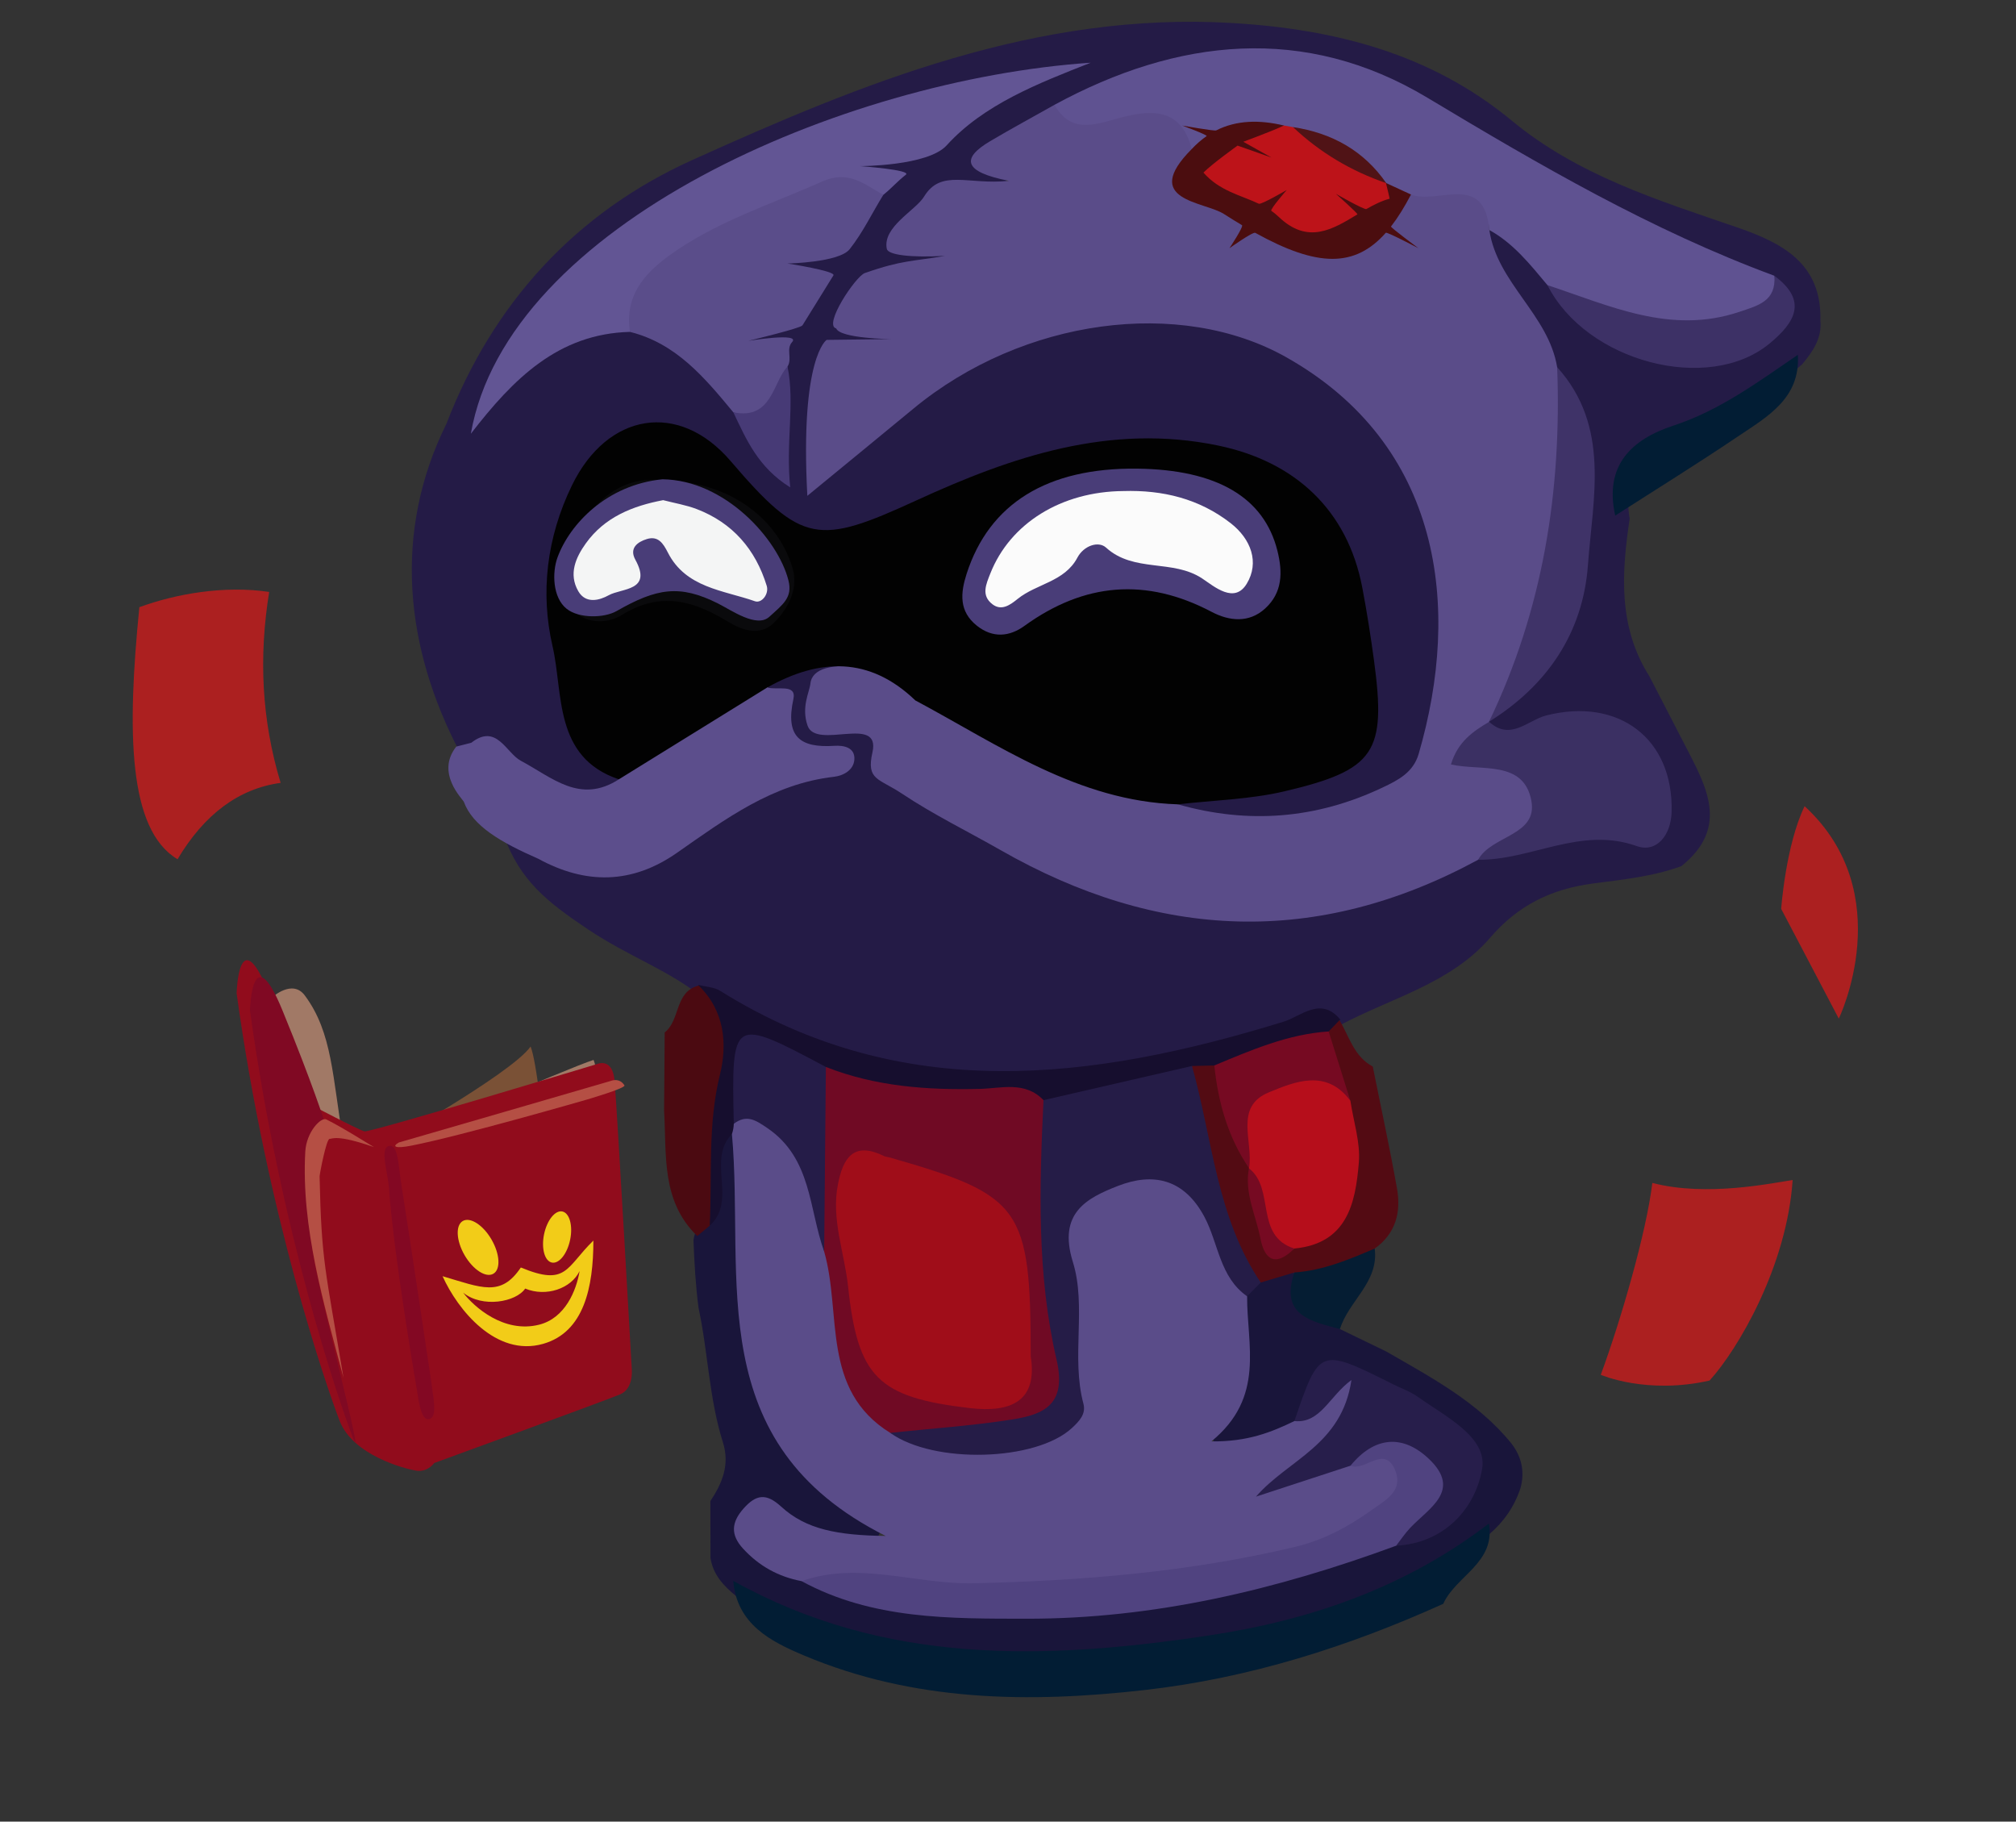 <?xml version="1.0" encoding="UTF-8" standalone="no"?>
<!-- Created with Inkscape (http://www.inkscape.org/) -->

<svg
   xmlns:dc="http://purl.org/dc/elements/1.1/"
   xmlns:cc="http://creativecommons.org/ns#"
   xmlns:rdf="http://www.w3.org/1999/02/22-rdf-syntax-ns#"
   xmlns:svg="http://www.w3.org/2000/svg"
   xmlns="http://www.w3.org/2000/svg"
   xmlns:sodipodi="http://sodipodi.sourceforge.net/DTD/sodipodi-0.dtd"
   xmlns:inkscape="http://www.inkscape.org/namespaces/inkscape"
   id="svg4463"
   version="1.1"
   inkscape:version="0.91 r13725"
   xml:space="preserve"
   width="220"
   height="198.75"
   viewBox="0 0 220 198.75"
   sodipodi:docname="mage.svg"><rect x="0" y="0" width="220" height="198.75" fill="#333333" stroke="none"/><defs
     id="defs4467"><clipPath
       clipPathUnits="userSpaceOnUse"
       id="clipPath4477"><path
         d="M 0,159 176,159 176,0 0,0 0,159 Z"
         id="path4479"
         inkscape:connector-curvature="0" /></clipPath><clipPath
       clipPathUnits="userSpaceOnUse"
       id="clipPath4629"><path
         d="M 0,159 176,159 176,0 0,0 0,159 Z"
         id="path4631"
         inkscape:connector-curvature="0" /></clipPath><clipPath
       clipPathUnits="userSpaceOnUse"
       id="clipPath4681"><path
         d="M 0,159 176,159 176,0 0,0 0,159 Z"
         id="path4683"
         inkscape:connector-curvature="0" /></clipPath></defs><sodipodi:namedview
     pagecolor="#ffffff"
     bordercolor="#666666"
     borderopacity="1"
     objecttolerance="10"
     gridtolerance="10"
     guidetolerance="10"
     inkscape:pageopacity="0"
     inkscape:pageshadow="2"
     inkscape:window-width="640"
     inkscape:window-height="480"
     id="namedview4465"
     showgrid="false"
     inkscape:zoom="1.1874214"
     inkscape:cx="110"
     inkscape:cy="99.375"
     inkscape:window-x="0"
     inkscape:window-y="0"
     inkscape:window-maximized="0"
     inkscape:current-layer="g4471" /><g
     id="g4471"
     inkscape:groupmode="layer"
     inkscape:label="mage"
     transform="matrix(1.25,0,0,-1.25,0,198.75)"><g
       id="g4473"><g
         id="g4475"
         clip-path="url(#clipPath4477)"><g
           id="g4481"
           transform="translate(143.988,99.98)"><path
             d="m 0,0 c 1.029,-1.99 2.058,-3.98 3.087,-5.972 1.847,-3.589 3.979,-7.185 -0.286,-10.608 -2.496,-0.915 -5.147,-1.175 -7.748,-1.521 -3.616,-0.48 -6.518,-1.9 -8.936,-4.714 -3.458,-4.024 -8.656,-5.264 -13.138,-7.658 -1.361,0.064 -2.66,-0.287 -3.891,-0.774 -10.444,-4.132 -21.416,-4.434 -32.398,-4.271 -7.279,0.11 -13.115,4.431 -19.354,7.488 -3.039,2.423 -6.43,3.551 -9.966,5.916 -3.691,2.468 -5.912,4.278 -7.358,8.135 6.865,-1.513 15.167,-0.14 20.49,3.525 2.019,1.39 4.401,2.134 7.501,3.122 -4.632,0.617 -3.552,4.564 -5.23,6.745 4.617,4.029 10.386,3.423 13.449,-1.405 -2.689,-3.904 -2.459,-6.279 1.424,-8.534 9.54,-5.54 19.19,-10.414 30.929,-9.303 5.832,0.553 10.887,2.708 16.105,4.787 4.365,0.416 8.414,2.796 13.091,1.693 2.059,-0.484 2.666,1.357 2.318,3.34 -0.718,4.08 -3.616,6.035 -7.999,5.432 -2.029,-0.279 -4.026,-1.915 -6.149,-0.269 -0.205,0.468 -0.222,0.941 -0.06,1.423 6.471,6.027 8.656,13.563 7.771,22.162 -0.273,2.642 -0.47,5.329 -2.451,7.417 -1.75,2.774 -2.773,5.954 -4.913,8.522 -0.976,1.171 -1.458,2.592 -0.642,4.127 3.678,1.083 4.461,-2.295 6.29,-4.068 3.063,-4.721 9.582,-7.503 14.585,-6.209 3.6,0.931 4.583,2.676 3.131,5.578 -10.306,3.894 -19.81,9.215 -29.163,15.026 -10.376,6.446 -21.266,5.018 -31.839,-0.264 -2.142,-1.46 -5.665,-1.763 -4.776,-5.747 -5.044,-1.29 -2.95,-7.384 -5.529,-11.767 -1.985,-3.375 -10.762,-6.833 -10.594,-12.397 2.984,1.503 5.147,3.715 7.541,5.565 13.092,10.122 28.729,9.932 39.666,-0.065 7.909,-7.23 9.774,-21.412 5.933,-31.555 -0.696,-1.835 -2.217,-2.83 -3.853,-3.727 -4.913,-2.696 -10.212,-2.732 -15.56,-2.226 -1.217,0.115 -2.835,0.232 -2.527,2.261 3.403,2.016 7.457,1.158 11.063,2.597 3.248,1.296 4.929,3.132 4.662,6.669 -0.289,3.822 -0.716,7.642 -1.905,11.28 -2.191,6.7 -9.824,10.754 -17.837,9.639 -6.452,-0.898 -12.745,-2.374 -18.561,-5.444 -6.973,-3.68 -12.864,-3.325 -17.403,3.341 -3.558,5.228 -9.058,4.347 -11.696,-1.499 -3.889,-8.621 -2.231,-16.823 2.868,-24.512 -0.501,-3.41 -2.978,-2.348 -4.865,-1.933 -2.427,0.534 -4.351,2.182 -6.315,3.653 -0.904,0.677 -1.328,1.25 -2.825,0.395 -4.793,9.146 -5.828,19.186 -1.15,28.636 4.06,10.537 11.289,18.418 21.423,23.002 14.946,6.76 30.162,12.984 47.166,11.978 8.973,-0.531 17.346,-2.673 24.411,-8.518 5.781,-4.781 12.755,-6.945 19.659,-9.314 3.92,-1.346 7.422,-3.133 7.29,-8.14 0.146,-1.557 -0.668,-2.709 -1.592,-3.818 C 10.225,24.501 6.675,22.427 2.881,20.853 -0.4,19.49 -2.366,17.527 -1.715,13.742 -2.426,9 -2.733,4.312 0,0"
             style="fill:#241b46;fill-opacity:1;fill-rule:evenodd;stroke:none"
             id="path4483"
             inkscape:connector-curvature="0" /></g><g
           id="g4485"
           transform="translate(102.834,88.793)"><path
             d="m 0,0 c 6.139,-1.748 12.098,-1.271 17.863,1.466 1.354,0.642 2.68,1.302 3.159,2.948 3.735,12.822 2.009,26.977 -11.584,34.623 -9.233,5.193 -22.956,3.406 -32.534,-4.503 -2.878,-2.377 -5.766,-4.739 -9.256,-7.606 -0.648,12.112 1.685,13.612 1.685,13.612 l 5.64,0.068 c 0,0 -4.439,0.041 -4.807,0.932 -1.151,0.29 1.698,4.553 2.5,4.834 3.334,1.166 4.167,1 7,1.5 -3,-0.167 -4.97,0.077 -5.081,0.612 -0.397,1.915 2.518,3.354 3.248,4.554 1.496,2.46 3.849,1 7.413,1.383 -3.987,0.775 -4.183,1.957 -1.635,3.464 1.851,1.093 3.743,2.118 5.618,3.173 2.451,-0.807 4.842,0.149 7.263,0.239 2.922,0.108 5.27,-0.58 5.186,-4.215 -0.166,-1.269 -0.644,-2.507 0.867,-3.482 3.215,-2.079 6.748,-3.511 10.35,-4.536 3.539,-1.007 4.93,2.514 7.043,4.398 5.806,1.728 7.117,1.125 7.249,-3.336 0.689,-4.626 5.163,-7.38 5.921,-11.971 C 35.814,26.94 33.917,16.609 27.16,7.212 L 27.174,7.203 C 27.182,6.23 25.285,4.991 26.94,4.411 c 2.652,-0.931 5.174,-1.81 4.791,-5.128 -0.35,-3.037 -3.544,-2.905 -5.52,-4.12 -14.057,-7.627 -27.945,-7.016 -41.691,0.841 -2.862,1.636 -5.844,3.087 -8.58,4.91 -2.087,1.391 -3.158,1.181 -2.607,3.627 0.75,3.333 -4.917,0.166 -5.667,2.333 -0.562,1.623 0.167,2.917 0.25,3.667 0.609,5.475 27.805,-5.755 9.155,-1.466 0.325,0.058 0.692,0.183 0.969,0.065 C -14.67,6.021 -7.47,2.687 0,0"
             style="fill:#5a4c89;fill-opacity:1;fill-rule:evenodd;stroke:none"
             id="path4487"
             inkscape:connector-curvature="0" /></g><g
           id="g4489"
           transform="translate(102.834,88.793)"><path
             d="m 0,0 c -8.73,0.276 -15.633,5.173 -22.928,9.075 -4.003,3.843 -8.354,3.683 -12.915,1.128 -3.778,-3.552 -7.353,-7.432 -12.964,-8.02 -5.718,1.936 -4.832,7.482 -5.79,11.624 -1.07,4.626 -0.527,9.478 1.702,14.049 3.083,6.324 9.322,7.396 13.85,2.104 6.24,-7.295 7.674,-7.35 16.237,-3.42 8.281,3.801 16.849,6.738 26.306,4.781 6.754,-1.398 11.309,-5.654 12.596,-12.393 0.402,-2.107 0.735,-4.23 1.023,-6.356 C 18.201,4.547 17.25,3.009 9.313,1.139 6.287,0.425 3.109,0.36 0,0"
             style="fill:#020202;fill-opacity:1;fill-rule:evenodd;stroke:none"
             id="path4491"
             inkscape:connector-curvature="0" /></g><g
           id="g4493"
           transform="translate(104.039,145.989)"><path
             d="M 0,0 C -0.95,3.752 -3.742,3.419 -6.441,2.677 -8.606,2.081 -10.57,1.381 -11.978,3.864 -1.234,9.705 9.889,10.891 20.561,4.49 30.35,-1.382 40.135,-7.093 50.864,-11.058 c 1.399,-3.388 -1.415,-4.089 -3.402,-4.541 -5.973,-1.354 -11.675,-0.754 -16.407,3.723 -1.506,1.798 -2.963,3.647 -5.073,4.808 -0.432,5.105 -4.503,2.187 -6.837,3.1 -0.682,-0.049 -1.352,-0.014 -1.997,0.25 -0.418,0.189 -0.804,0.429 -1.171,0.703 C 13.916,-1.189 11.602,0.179 8.924,0.883 8.49,0.961 8.061,1.061 7.63,1.146 4.951,1.662 2.604,-0.029 0,0"
             style="fill:#5f5291;fill-opacity:1;fill-rule:evenodd;stroke:none"
             id="path4495"
             inkscape:connector-curvature="0" /></g><g
           id="g4497"
           transform="translate(54.994,130.031)"><path
             d="m 0,0 c -6.266,-0.16 -10.194,-4.107 -13.888,-8.89 3.184,18.252 32.447,30.913 54.112,32.385 -4.587,-1.805 -9.328,-3.64 -12.575,-7.216 -1.643,-1.81 -7.56,-1.81 -7.56,-1.81 0,0 4.538,-0.327 4,-0.75 C 23.276,13.077 22.928,12.618 22.124,11.963 12.812,11.559 4.977,8.423 0,0"
             style="fill:#625594;fill-opacity:1;fill-rule:evenodd;stroke:none"
             id="path4499"
             inkscape:connector-curvature="0" /></g><g
           id="g4501"
           transform="translate(54.027,90.976)"><path
             d="M 0,0 C 4.321,2.674 8.643,5.348 12.964,8.021 13.783,7.743 15.537,8.386 15.237,7.004 14.522,3.715 15.81,2.729 18.819,2.925 19.651,2.979 20.651,2.779 20.558,1.695 20.482,0.822 19.632,0.317 18.768,0.22 13.415,-0.386 9.279,-3.479 5.065,-6.42 1.142,-9.158 -2.894,-9.194 -7.029,-6.936 c -3.332,1.46 -5.728,2.874 -6.498,4.96 -0.097,0.26 -2.5,2.501 -0.667,4.834 0,0 1.311,0.334 1.312,0.334 2.21,1.725 3.033,-0.882 4.323,-1.57 C -5.805,0.155 -3.392,-2.185 0,0"
             style="fill:#5c4e8c;fill-opacity:1;fill-rule:evenodd;stroke:none"
             id="path4503"
             inkscape:connector-curvature="0" /></g><g
           id="g4505"
           transform="translate(54.994,130.031)"><path
             d="m 0,0 c -0.459,3.033 1.117,4.979 3.404,6.646 4.067,2.962 8.815,4.443 13.329,6.462 2.368,1.059 3.717,-0.225 5.39,-1.144 C 21.142,10.38 20.337,8.672 19.179,7.214 18.256,6.052 13.756,5.969 13.756,5.969 c 0,0 4.244,-0.657 4.009,-1.037 C 16.863,3.478 15.962,2.024 15.062,0.57 14.903,0.315 10.339,-0.781 10.339,-0.781 c 0,0 4.583,0.75 3.82,-0.106 -0.559,-0.627 0.04,-1.43 -0.403,-2.144 C 13.435,-5.265 13.681,-8.923 9.024,-7.017 6.534,-4.012 4.046,-1.004 0,0"
             style="fill:#5a4d8a;fill-opacity:1;fill-rule:evenodd;stroke:none"
             id="path4507"
             inkscape:connector-curvature="0" /></g><g
           id="g4509"
           transform="translate(129.045,83.956)"><path
             d="m 0,0 c 1.148,2.131 5.216,2.093 4.645,5.152 -0.666,3.574 -4.383,2.57 -7.02,3.165 0.585,1.968 1.916,2.887 3.338,3.723 1.844,-1.702 3.387,0.148 4.961,0.55 6.322,1.616 11.138,-2.005 10.965,-8.417 C 16.834,2.136 15.571,0.579 13.847,1.193 8.94,2.94 4.635,-0.055 0,0"
             style="fill:#3b3063;fill-opacity:1;fill-rule:evenodd;stroke:none"
             id="path4511"
             inkscape:connector-curvature="0" /></g><g
           id="g4513"
           transform="translate(60.984,73.03)"><path
             d="m 0,0 c 0.637,-0.167 1.365,-0.187 1.898,-0.521 15.908,-9.933 32.435,-7.837 49.177,-2.688 1.524,0.469 3.254,2.252 4.962,0.171 10e-4,-0.001 -0.083,-0.042 -0.083,-0.042 -0.274,-0.689 -0.63,-1.315 -1.297,-1.703 -3.068,-1.425 -6.382,-2.091 -9.584,-3.116 -0.705,-0.268 -1.43,-0.46 -2.158,-0.652 -4.317,-1.131 -8.668,-2.026 -13.147,-2.179 -6.106,0.703 -12.434,-0.489 -18.313,2.116 -0.595,0.28 0.143,-0.118 -0.454,0.18 -6.466,3.238 -6.466,3.238 -6.956,-3.88 -0.054,-0.507 -0.157,-0.997 -0.285,-1.488 -1.262,-2.31 1.151,-6.107 -2.933,-7.269 -1.958,3.024 -1.368,6.389 -0.886,9.556 0.554,3.636 0.576,7.16 -0.208,10.721 C -0.181,-0.529 -0.09,-0.265 0,0"
             style="fill:#160e2e;fill-opacity:1;fill-rule:evenodd;stroke:none"
             id="path4515"
             inkscape:connector-curvature="0" /></g><g
           id="g4517"
           transform="translate(129.994,96.005)"><path
             d="M 0,0 C 4.716,9.79 6.355,20.171 5.949,30.945 10.614,25.78 9.066,19.538 8.634,13.655 8.201,7.768 5.086,3.157 0,0"
             style="fill:#3f3368;fill-opacity:1;fill-rule:evenodd;stroke:none"
             id="path4519"
             inkscape:connector-curvature="0" /></g><g
           id="g4521"
           transform="translate(135.094,134.113)"><path
             d="m 0,0 c 5.436,-1.792 10.741,-4.348 16.742,-2.337 1.666,0.559 3.237,0.936 3.069,3.155 2.949,-2.191 1.804,-4.079 -0.42,-5.916 C 14.053,-9.505 3.396,-6.708 0,0"
             style="fill:#3d3166;fill-opacity:1;fill-rule:evenodd;stroke:none"
             id="path4523"
             inkscape:connector-curvature="0" /></g><g
           id="g4525"
           transform="translate(156.957,128.031)"><path
             d="m 0,0 c 0.224,-3.808 -2.658,-5.392 -5.219,-7.118 -3.527,-2.379 -7.147,-4.619 -10.728,-6.919 -0.961,4.349 1.359,6.637 5.105,7.866 C -6.793,-4.844 -3.449,-2.345 0,0"
             style="fill:#021d34;fill-opacity:1;fill-rule:evenodd;stroke:none"
             id="path4527"
             inkscape:connector-curvature="0" /></g><g
           id="g4529"
           transform="translate(64.019,123.015)"><path
             d="M 0,0 C 3.402,-0.708 3.449,2.671 4.731,3.985 5.398,0.819 4.558,-2.646 4.97,-6.557 2.154,-4.802 1.128,-2.36 0,0"
             style="fill:#473a76;fill-opacity:1;fill-rule:evenodd;stroke:none"
             id="path4531"
             inkscape:connector-curvature="0" /></g><g
           id="g4533"
           transform="translate(61.959,52.015)"><path
             d="M 0,0 C 2.445,2.23 -0.292,5.718 1.939,8 3.72,6.471 3.358,4.346 3.283,2.429 3.1,-2.26 3.974,-6.829 4.62,-11.419 c 0.748,-5.308 2.757,-9.89 7.902,-12.5 1.129,-0.572 2.828,-1.342 2.351,-2.804 -0.545,-1.671 -2.421,-1.375 -3.9,-1.232 -2.133,0.206 -3.97,1.53 -6.593,2.059 0.333,-3.126 2.703,-3.375 4.389,-4.303 15.332,-4.695 30.403,-3.031 45.332,1.842 1.568,0.511 3.05,1.294 4.699,1.551 1.828,0.203 3.616,0.577 4.976,1.947 2.172,2.185 2.889,4.423 0.124,6.737 -0.762,0.637 -1.496,1.303 -2.324,1.856 -5.774,3.863 -6.745,3.703 -10.56,-1.75 -1.065,-0.844 -2.28,-1.403 -3.599,-1.618 -2.786,-0.454 -4.503,0.23 -2.839,3.395 1.642,3.121 0.726,6.546 1.447,9.76 0.211,0.772 0.595,1.443 1.178,1.993 1.017,0.786 2.112,1.298 3.439,0.923 1.27,-1.967 2.557,-3.928 4.379,-5.459 1.346,-0.653 2.693,-1.305 4.041,-1.957 3.945,-2.278 8,-4.408 10.943,-8.048 0.882,-1.157 1.158,-2.436 0.784,-3.85 -0.525,-1.62 -1.459,-2.963 -2.748,-4.068 -16.403,-13.011 -48.113,-15.594 -65.745,-5.376 -1.08,0.878 -2.007,1.862 -2.228,3.318 -0.004,1.654 -0.007,3.309 -0.01,4.963 1.037,1.567 1.713,3.179 1.094,5.134 -1.208,3.818 -1.293,7.847 -2.128,11.739 -0.256,1.961 -0.363,3.933 -0.444,5.908 C -1.292,-0.452 -0.989,0.163 0,0"
             style="fill:#19153a;fill-opacity:1;fill-rule:evenodd;stroke:none"
             id="path4535"
             inkscape:connector-curvature="0" /></g><g
           id="g4537"
           transform="translate(113,47.932)"><path
             d="m 0,0 c -0.978,-0.292 -1.955,-0.583 -2.933,-0.875 -0.605,0.247 -1.433,0.347 -1.714,0.898 -2.875,5.647 -5.503,11.372 -4.289,17.998 0.65,0.017 1.299,0.033 1.948,0.049 2.176,-2.306 2.277,-5.497 3.515,-8.204 0.17,-0.428 0.298,-0.868 0.412,-1.312 1.043,-1.826 -0.469,-5.165 3.228,-5.387 5.642,2.624 3.597,7.488 3.448,11.789 0.094,2.058 -2.188,3.879 -0.62,6.082 0.316,0.327 0.63,0.654 0.944,0.981 0.856,-1.43 1.272,-3.176 2.907,-4.046 C 7.557,14.424 8.329,10.886 8.961,7.323 9.326,5.262 8.854,3.389 7.014,2.088 5.205,-0.386 3.038,-1.656 0,0"
             style="fill:#530b13;fill-opacity:1;fill-rule:evenodd;stroke:none"
             id="path4539"
             inkscape:connector-curvature="0" /></g><g
           id="g4541"
           transform="translate(113,47.932)"><path
             d="M 0,0 C 2.494,0.172 4.755,1.124 7.014,2.087 7.393,-0.854 4.729,-2.483 3.98,-4.939 1.453,-4.26 -1.281,-3.748 0,0"
             style="fill:#051d33;fill-opacity:1;fill-rule:evenodd;stroke:none"
             id="path4543"
             inkscape:connector-curvature="0" /></g><g
           id="g4545"
           transform="translate(60.873,51.113)"><path
             d="m 0,0 c -3.17,3.055 -2.668,7.083 -2.896,10.919 0.018,2.284 0.035,4.568 0.052,6.852 C -1.46,18.848 -2,21.318 0.12,21.862 2.386,19.668 2.641,16.771 1.979,14.089 0.895,9.699 1.306,5.298 1.086,0.901 0.724,0.602 0.362,0.301 0,0"
             style="fill:#4b0a11;fill-opacity:1;fill-rule:evenodd;stroke:none"
             id="path4547"
             inkscape:connector-curvature="0" /></g><g
           id="g4549"
           transform="translate(120.996,143.03)"><path
             d="M 0,0 C 0.729,-0.336 1.457,-0.672 2.187,-1.009 1.616,-2.098 1.041,-3.028 0.441,-3.8 0.38,-3.879 2.837,-5.697 2.837,-5.697 c 0,0 -2.759,1.451 -2.849,1.35 -2.693,-3.044 -5.95,-3.027 -11.395,-0.007 -0.213,0.118 -2.256,-1.343 -2.256,-1.343 0,0 1.267,1.91 1.093,2.013 -0.505,0.301 -1.028,0.625 -1.569,0.972 -1.744,1.118 -7.315,1.15 -2.818,5.671 0.415,0.443 0.849,0.818 1.298,1.13 0.132,0.091 -2.129,0.922 -2.129,0.922 0,0 2.816,-0.499 2.963,-0.425 1.777,0.899 3.774,0.939 5.913,0.43 C -9.383,2.794 -7.226,3.384 -8.121,1.595 -6.038,1.178 -3.954,0.095 0,0"
             style="fill:#4b0d0f;fill-opacity:1;fill-rule:evenodd;stroke:none"
             id="path4551"
             inkscape:connector-curvature="0" /></g><g
           id="g4553"
           transform="translate(99.276,118.094)"><path
             d="m 0,0 c 6.972,-0.083 11.073,-2.514 12.239,-7.148 0.481,-1.909 0.448,-3.678 -1.068,-5.061 -1.414,-1.29 -3.139,-1.098 -4.668,-0.292 -5.734,3.021 -11.133,2.544 -16.35,-1.228 -1.304,-0.943 -2.754,-1.08 -4.137,0.014 -1.587,1.256 -1.443,2.853 -0.909,4.521 C -12.918,-3.039 -7.84,0.093 0,0"
             style="fill:#493d78;fill-opacity:1;fill-rule:evenodd;stroke:none"
             id="path4555"
             inkscape:connector-curvature="0" /></g><g
           id="g4557"
           transform="translate(58.044,117.049)"><path
             d="m 0,0 c 5.147,-0.056 9.661,-2.883 11.123,-7.549 0.577,-1.841 -0.325,-3.569 -1.541,-4.804 -1.259,-1.28 -2.812,-0.727 -4.121,0.069 -2.991,1.82 -5.873,2.635 -9.207,0.56 -1.345,-0.838 -3.337,-0.81 -4.557,0.692 -1.263,1.553 -1.294,3.729 -0.4,5.172 C -6.712,-2.645 -4.443,0.622 0,0"
             style="fill:#0a0a0c;fill-opacity:1;fill-rule:evenodd;stroke:none"
             id="path4559"
             inkscape:connector-curvature="0" /></g><g
           id="g4561"
           transform="translate(120.996,143.03)"><path
             d="m 0,0 c 0.113,-0.477 0.334,-1.37 0.322,-1.373 -0.688,-0.182 -1.361,-0.519 -2.029,-0.903 -0.173,-0.099 -2.664,1.329 -2.664,1.329 0,0 1.967,-1.742 1.877,-1.797 -2.168,-1.311 -4.33,-2.648 -6.877,-0.206 -0.202,0.193 -0.414,0.364 -0.634,0.518 -0.154,0.108 1.342,1.818 1.342,1.818 0,0 -2.224,-1.298 -2.433,-1.199 -1.617,0.76 -3.446,1.123 -4.839,2.719 0.811,0.806 2.981,2.355 2.981,2.355 l 2.958,-1.041 -2.458,1.375 c 0,0 2.74,1.015 3.542,1.421 0.266,-0.049 0.53,-0.096 0.796,-0.141 2.77,-1.539 5.672,-2.862 8.147,-4.893 L 0,0 Z"
             style="fill:#bd1319;fill-opacity:1;fill-rule:evenodd;stroke:none"
             id="path4563"
             inkscape:connector-curvature="0" /></g><g
           id="g4565"
           transform="translate(121.027,143.013)"><path
             d="M 0,0 C -3.062,1.054 -5.789,2.666 -8.146,4.894 -4.761,4.379 -1.98,2.855 0,0"
             style="fill:#501316;fill-opacity:1;fill-rule:evenodd;stroke:none"
             id="path4567"
             inkscape:connector-curvature="0" /></g><g
           id="g4569"
           transform="translate(108.875,45.852)"><path
             d="m 0,0 c -0.023,-4.251 1.6,-8.802 -3.119,-12.664 3.182,-0.035 5.23,0.802 7.246,1.773 1.191,0.69 1.865,1.83 2.641,2.908 0.565,0.787 1.373,1.743 2.425,0.965 0.862,-0.636 0.766,-1.793 0.399,-2.763 -1.036,-2.733 -2.858,-4.721 -5.692,-5.686 2.026,0.686 3.864,1.822 6.03,2.069 1.765,0.321 3.457,0.331 3.936,-1.858 0.456,-2.084 -0.778,-3.466 -2.345,-4.567 -5.216,-3.67 -11.353,-4.448 -17.408,-5.39 -11.013,-1.715 -22.024,-1.609 -33.008,0.351 -2.022,0.378 -3.724,1.323 -5.116,2.845 -1.092,1.194 -1.027,2.279 0.049,3.492 1.104,1.245 1.983,1.359 3.283,0.168 2.18,-1.997 4.917,-2.504 9.13,-2.562 -16.168,8.102 -12.297,22.46 -13.427,35.081 0.099,0.292 0.153,0.592 0.163,0.9 1.605,2.633 3.063,0.784 4.398,-0.24 3.506,-2.688 3.611,-6.841 4.418,-10.676 0.53,-2.701 1.245,-5.361 1.576,-8.114 0.36,-3.005 1.638,-5.593 4.382,-7.22 4.194,-2.662 8.332,-0.978 12.445,0.199 1.566,0.448 1.711,1.737 1.571,3.212 -0.366,3.806 0.045,7.657 -0.544,11.453 -0.661,4.247 2.03,6.083 5.355,7.239 3.591,1.25 6.667,-0.105 8.256,-3.514 C -1.835,4.997 -0.82,2.532 0,0"
             style="fill:#5a4c89;fill-opacity:1;fill-rule:evenodd;stroke:none"
             id="path4571"
             inkscape:connector-curvature="0" /></g><g
           id="g4573"
           transform="translate(77.713,33.934)"><path
             d="m 0,0 c -6.064,3.767 -4.208,10.417 -5.763,15.825 -0.562,3.702 -0.898,7.433 -1.403,11.143 -0.239,1.759 0.009,3.636 1.553,4.969 4.327,-1.705 8.831,-2.027 13.434,-1.916 1.869,0.044 3.958,0.704 5.566,-0.983 1.561,-1.62 1.517,-3.729 1.29,-5.646 C 13.97,17.385 14.979,11.472 15.539,5.56 15.821,2.564 14.697,1.044 12.208,0.373 8.201,-0.707 4.123,-1.731 0,0"
             style="fill:#700a24;fill-opacity:1;fill-rule:evenodd;stroke:none"
             id="path4575"
             inkscape:connector-curvature="0" /></g><g
           id="g4577"
           transform="translate(77.713,33.934)"><path
             d="m 0,0 c 3.553,0.375 7.128,0.612 10.653,1.167 2.808,0.441 4.777,1.329 3.872,5.226 -1.726,7.421 -1.503,15.056 -1.139,22.645 4.322,0.994 8.643,1.988 12.965,2.983 1.793,-6.367 2.141,-13.191 6.002,-18.898 -0.395,-0.401 -0.792,-0.802 -1.189,-1.204 -2.395,1.666 -2.497,4.604 -3.717,6.91 -1.805,3.406 -4.552,3.894 -7.558,2.725 -2.727,-1.062 -5.265,-2.369 -3.94,-6.636 C 17.16,11.02 15.783,6.639 16.871,2.544 17.111,1.639 16.51,1.017 15.872,0.425 12.732,-2.488 3.817,-2.741 0,0"
             style="fill:#251c47;fill-opacity:1;fill-rule:evenodd;stroke:none"
             id="path4579"
             inkscape:connector-curvature="0" /></g><g
           id="g4581"
           transform="translate(72.101,65.87)"><path
             d="m 0,0 c -0.05,-5.368 -0.1,-10.737 -0.15,-16.108 -1.342,3.71 -1.077,8.109 -4.929,10.753 -1.076,0.738 -1.834,1.232 -2.961,0.398 C -8.241,4.356 -8.218,4.371 0,0"
             style="fill:#251c48;fill-opacity:1;fill-rule:evenodd;stroke:none"
             id="path4583"
             inkscape:connector-curvature="0" /></g><g
           id="g4585"
           transform="translate(115.995,68.97)"><path
             d="m 0,0 c 0.632,-2.019 1.264,-4.038 1.896,-6.057 -5.092,1.269 -7.635,-1.302 -8.852,-5.874 -1.839,2.707 -2.695,5.746 -3.027,8.963 C -6.761,-1.626 -3.552,-0.233 0,0"
             style="fill:#760a22;fill-opacity:1;fill-rule:evenodd;stroke:none"
             id="path4587"
             inkscape:connector-curvature="0" /></g><g
           id="g4589"
           transform="translate(129.982,26.018)"><path
             d="m 0,0 c 0.6,-3.432 -2.873,-4.549 -3.985,-7.008 -8.323,-3.756 -16.941,-6.489 -26.048,-7.523 -10.151,-1.153 -20.206,-1.02 -29.793,3.029 -2.853,1.206 -5.827,2.702 -6.142,6.497 13.179,-7.352 27.184,-6.925 41.511,-4.766 C -15.46,-8.415 -7.24,-5.543 0,0"
             style="fill:#021d34;fill-opacity:1;fill-rule:evenodd;stroke:none"
             id="path4591"
             inkscape:connector-curvature="0" /></g><g
           id="g4593"
           transform="translate(69.981,20.989)"><path
             d="m 0,0 c 5.008,1.776 9.997,-0.301 15.03,-0.185 9.491,0.218 18.824,0.982 28.052,3.176 2.479,0.59 4.641,1.754 6.681,3.213 1.212,0.867 2.811,1.677 2.044,3.5 -0.944,2.236 -2.617,-0.166 -3.889,0.373 0.131,2.757 2.113,3.048 4.17,2.946 C 54.236,12.918 55.826,11.756 56.56,9.7 57.276,7.69 56.344,6.189 54.759,5.024 53.834,4.345 52.973,3.563 51.904,3.093 41.488,-0.741 30.797,-3.295 19.644,-3.279 12.944,-3.27 6.168,-3.354 0,0"
             style="fill:#504380;fill-opacity:1;fill-rule:evenodd;stroke:none"
             id="path4595"
             inkscape:connector-curvature="0" /></g><g
           id="g4597"
           transform="translate(121.885,24.082)"><path
             d="M 0,0 C 0.406,0.521 0.773,1.077 1.225,1.555 2.857,3.284 5.76,4.812 2.871,7.568 0.579,9.755 -1.899,9.539 -3.986,6.984 -6.736,6.085 -9.484,5.185 -12.234,4.285 c 2.818,3.246 7.488,4.471 8.332,10.178 -1.93,-1.403 -2.703,-3.811 -4.981,-3.584 2.19,6.426 2.19,6.426 8.593,3.225 0.737,-0.37 1.538,-0.646 2.2,-1.119 C 4.292,11.282 7.965,9.496 7.508,6.726 6.952,3.358 4.306,0.233 0,0"
             style="fill:#271e4b;fill-opacity:1;fill-rule:evenodd;stroke:none"
             id="path4599"
             inkscape:connector-curvature="0" /></g><g
           id="g4601"
           transform="translate(109.039,57.039)"><path
             d="M 0,0 C 0.412,2.273 -1.348,5.349 1.729,6.613 4.008,7.551 6.762,8.705 8.853,5.875 9.122,4.076 9.734,2.25 9.59,0.486 9.299,-3.076 8.566,-6.58 3.955,-7.017 2.637,-7.91 1.758,-7.432 1.549,-6.009 1.245,-3.945 0.441,-2.031 -0.005,-0.017 L 0,0 Z"
             style="fill:#b60e1b;fill-opacity:1;fill-rule:evenodd;stroke:none"
             id="path4603"
             inkscape:connector-curvature="0" /></g><g
           id="g4605"
           transform="translate(109.034,57.023)"><path
             d="M 0,0 C 2.308,-1.775 0.468,-5.896 3.96,-7.001 2.44,-8.528 1.401,-8.165 1.005,-6.132 0.61,-4.101 -0.411,-2.164 0,0"
             style="fill:#760a22;fill-opacity:1;fill-rule:evenodd;stroke:none"
             id="path4607"
             inkscape:connector-curvature="0" /></g><g
           id="g4609"
           transform="translate(57.834,117.166)"><path
             d="M 0,0 C 5.447,-0.064 10.089,-5.212 11,-8.833 11.375,-10.324 10.517,-10.92 9.333,-12 8.229,-13.008 6.041,-11.437 4.833,-10.833 1.5,-9.167 -0.5,-9.5 -4,-11.5 c -1.092,-0.624 -3.282,-0.662 -4.362,0.193 -1.24,0.981 -1.274,3.188 -0.805,4.474 C -8.094,-3.891 -4.84,-0.481 0,0"
             style="fill:#493d78;fill-opacity:1;fill-rule:evenodd;stroke:none"
             id="path4611"
             inkscape:connector-curvature="0" /></g><g
           id="g4613"
           transform="translate(98.07,116.139)"><path
             d="m 0,0 c 3.433,0.104 6.617,-0.663 9.365,-2.801 1.789,-1.391 2.531,-3.436 1.407,-5.29 -1.081,-1.785 -2.828,-0.246 -3.888,0.458 -2.57,1.707 -5.97,0.489 -8.394,2.696 -0.662,0.602 -1.947,0.174 -2.502,-0.875 -1.117,-2.113 -3.563,-2.271 -5.211,-3.599 -0.654,-0.528 -1.409,-1.087 -2.214,-0.465 -0.991,0.766 -0.552,1.731 -0.169,2.697 C -9.877,-2.818 -5.424,-0.043 0,0"
             style="fill:#fbfbfb;fill-opacity:1;fill-rule:evenodd;stroke:none"
             id="path4615"
             inkscape:connector-curvature="0" /></g><g
           id="g4617"
           transform="translate(57.895,115.344)"><path
             d="m 0,0 c 1.024,-0.266 2.008,-0.427 2.92,-0.775 3.147,-1.204 5.143,-3.523 6.121,-6.701 0.218,-0.71 -0.438,-1.553 -1.026,-1.348 -2.769,0.969 -6.036,1.165 -7.604,4.25 -0.413,0.813 -0.851,1.478 -1.834,1.178 -0.823,-0.252 -1.557,-0.798 -1.006,-1.801 1.509,-2.749 -1.181,-2.466 -2.33,-3.106 -0.775,-0.431 -1.992,-0.786 -2.651,0.356 -0.871,1.51 -0.21,2.959 0.658,4.172 C -5.114,-1.485 -2.68,-0.508 0,0"
             style="fill:#f4f5f5;fill-opacity:1;fill-rule:evenodd;stroke:none"
             id="path4619"
             inkscape:connector-curvature="0" /></g><g
           id="g4621"
           transform="translate(89.984,40.608)"><path
             d="m 0,0 c 0.607,-3.854 -1.644,-4.949 -5.343,-4.512 -7.963,0.942 -9.755,2.639 -10.604,10.623 -0.315,2.958 -1.479,5.835 -0.888,8.886 0.445,2.301 1.35,3.807 4.023,2.487 0.146,-0.071 0.325,-0.072 0.485,-0.118 C -0.76,14.053 -0.01,13.019 0,0"
             style="fill:#a00d19;fill-opacity:1;fill-rule:evenodd;stroke:none"
             id="path4623"
             inkscape:connector-curvature="0" /></g></g></g><g
       id="g4625"><g
         id="g4627"
         clip-path="url(#clipPath4629)"><g
           id="g4633"
           transform="translate(32.988,58.767)"><path
             d="M 0,0 C 0,0 11.619,6.463 13.333,8.884 14.36,6.406 15.927,-13.782 15.261,-17.449 9.76,-19.116 0.962,-17.729 0.962,-17.729 L 0,0"
             style="fill:#7a5136;fill-opacity:1;fill-rule:nonzero;stroke:none"
             id="path4635"
             inkscape:connector-curvature="0" /></g><g
           id="g4637"
           transform="translate(23.778,71.96)"><path
             d="M 0,0 C 0,0 1.75,1.601 2.828,0.156 5.248,-3.085 5.236,-6.952 6.21,-12.697 6.684,-15.495 5.172,-14.903 3.994,-13.299 2.816,-11.695 0,0 0,0"
             style="fill:#a17966;fill-opacity:1;fill-rule:nonzero;stroke:none"
             id="path4639"
             inkscape:connector-curvature="0" /></g><g
           id="g4641"
           transform="translate(33.95,58.973)"><path
             d="m 0,0 c 0,0 15.705,6.844 17.871,7.511 1.027,-2.478 1.668,-21.166 1,-24.833 -5.5,-1.667 -18.166,-2.333 -18.166,-2.333 L 0,0"
             style="fill:#a17966;fill-opacity:1;fill-rule:nonzero;stroke:none"
             id="path4643"
             inkscape:connector-curvature="0" /></g><g
           id="g4645"
           transform="translate(20.657,72.301)"><path
             d="m 0,0 c 0,0 0.168,6.5 2.834,0 2.666,-6.5 3.684,-9.755 3.684,-9.755 0,0 4.149,-2.18 4.649,-2.296 0.5,-0.116 20.333,5.884 20.333,5.884 0,0 1.334,0.583 1.5,-1.5 0.268,-3.341 1.5,-25.167 1.5,-25.167 0,0 0.168,-1.666 -1,-2.166 -1.166,-0.5 -16.246,-6 -16.246,-6 0,0 -0.587,-0.834 -1.587,-0.667 -1,0.167 -5.5,1.333 -6.667,4.333 -1.166,3 -6.333,18.001 -9,37.334"
             style="fill:#910c1c;fill-opacity:1;fill-rule:nonzero;stroke:none"
             id="path4647"
             inkscape:connector-curvature="0" /></g><g
           id="g4649"
           transform="translate(21.821,70.817)"><path
             d="m 0,0 c 0,0 0.168,6.5 2.834,0 2.666,-6.5 3.684,-9.755 3.684,-9.755 0,0 -1.906,-4.307 -0.996,-11.505 0.39,-3.084 4.645,-19.074 3.478,-16.074 -1.166,3 -6.333,18.001 -9,37.334"
             style="fill:#800923;fill-opacity:1;fill-rule:nonzero;stroke:none"
             id="path4651"
             inkscape:connector-curvature="0" /></g><g
           id="g4653"
           transform="translate(28.48,61.295)"><path
             d="m 0,0 c 1.413,-0.691 4.032,-2.358 4.177,-2.423 -3.264,1.138 -3.639,0.712 -3.881,0.722 -0.287,0.011 -0.879,-3.11 -0.875,-3.281 0.162,-7.456 0.5,-8.061 2.087,-17.578 -1.754,6.6 -3.699,13.149 -3.337,19.732 C -1.733,-1.068 -0.442,0.217 0,0"
             style="fill:#b54f44;fill-opacity:1;fill-rule:nonzero;stroke:none"
             id="path4655"
             inkscape:connector-curvature="0" /></g><g
           id="g4657"
           transform="translate(34.828,59.281)"><path
             d="m 0,0 c 0.423,0.11 18.493,5.369 18.493,5.369 0,0 0.75,0.328 1.195,-0.387 0.149,-0.238 -3.294,-1.244 -3.294,-1.244 0,0 -10.909,-3.155 -15.321,-4.019 C -0.284,-0.547 -0.667,-0.376 0,0"
             style="fill:#b54f44;fill-opacity:1;fill-rule:nonzero;stroke:none"
             id="path4659"
             inkscape:connector-curvature="0" /></g><g
           id="g4661"
           transform="translate(36.475,37.21)"><path
             d="m 0,0 c 0,0 0.239,-2.086 0.864,-2.085 0.94,0.002 0.479,1.833 0.313,3.25 0,0 -1.766,11.903 -2.625,17.313 -0.248,1.558 -0.256,3.468 -1.076,3.285 -0.82,-0.184 -0.086,-2.376 0,-3.598 C -2.087,11.965 0,0 0,0"
             style="fill:#830823;fill-opacity:1;fill-rule:nonzero;stroke:none"
             id="path4663"
             inkscape:connector-curvature="0" /></g><g
           id="g4665"
           transform="translate(47.062,43.373)"><path
             d="m 0,0 c -3.073,-0.771 -5.687,1.554 -6.63,2.8 1.68,-1.367 4.625,-0.825 5.417,0.354 1.826,-0.758 4.016,0 4.75,1.528 C 3.259,3 2.287,0.573 0,0 M -1.592,4.994 C -3.342,2.389 -5.008,3.229 -8.425,4.233 -7.103,1.3 -3.766,-2.839 0.347,-1.673 3.937,-0.655 4.741,3.3 4.741,7.343 2.325,4.994 2.44,3.321 -1.592,4.994"
             style="fill:#f2cc18;fill-opacity:1;fill-rule:nonzero;stroke:none"
             id="path4667"
             inkscape:connector-curvature="0" /></g><g
           id="g4669"
           transform="translate(42.913,50.802)"><path
             d="M 0,0 C 0.736,-1.271 0.807,-2.606 0.157,-2.981 -0.492,-3.359 -1.614,-2.634 -2.354,-1.362 -3.088,-0.09 -3.158,1.246 -2.511,1.622 -1.861,1.997 -0.735,1.273 0,0"
             style="fill:#f2cc18;fill-opacity:1;fill-rule:nonzero;stroke:none"
             id="path4671"
             inkscape:connector-curvature="0" /></g><g
           id="g4673"
           transform="translate(49.775,50.792)"><path
             d="m 0,0 c -0.253,-1.23 -0.966,-2.123 -1.595,-1.995 -0.629,0.128 -0.935,1.229 -0.684,2.463 0.254,1.23 0.967,2.124 1.595,1.997 C -0.055,2.335 0.253,1.232 0,0"
             style="fill:#f2cc18;fill-opacity:1;fill-rule:nonzero;stroke:none"
             id="path4675"
             inkscape:connector-curvature="0" /></g></g></g><g
       id="g4677"><g
         id="g4679"
         clip-path="url(#clipPath4681)"><g
           id="g4685"
           transform="translate(12.167,106)"><path
             d="m 0,0 c -1.083,-10.833 -1,-19.417 3.333,-22 2.334,3.917 5.334,6.167 9,6.667 -1.666,5.5 -1.916,11 -1,16.666 C 7.417,1.917 3.167,1.167 0,0"
             style="fill:#ac2020;fill-opacity:1;fill-rule:nonzero;stroke:none"
             id="path4687"
             inkscape:connector-curvature="0" /></g><g
           id="g4689"
           transform="translate(155.5,79.667)"><path
             d="m 0,0 5.029,-9.576 c 0,0 5.304,10.909 -2.984,18.542 C 0.386,5.53 0,0 0,0"
             style="fill:#ac2020;fill-opacity:1;fill-rule:nonzero;stroke:none"
             id="path4691"
             inkscape:connector-curvature="0" /></g><g
           id="g4693"
           transform="translate(139.75,39)"><path
             d="M 0,0 C 0,0 4,-1.75 9.5,-0.5 12,2.25 16.25,9.5 16.75,17 15,16.75 9.25,15.5 4.5,16.75 4,12.5 1.75,4.75 0,0"
             style="fill:#ac2020;fill-opacity:1;fill-rule:nonzero;stroke:none"
             id="path4695"
             inkscape:connector-curvature="0" /></g></g></g></g></svg>